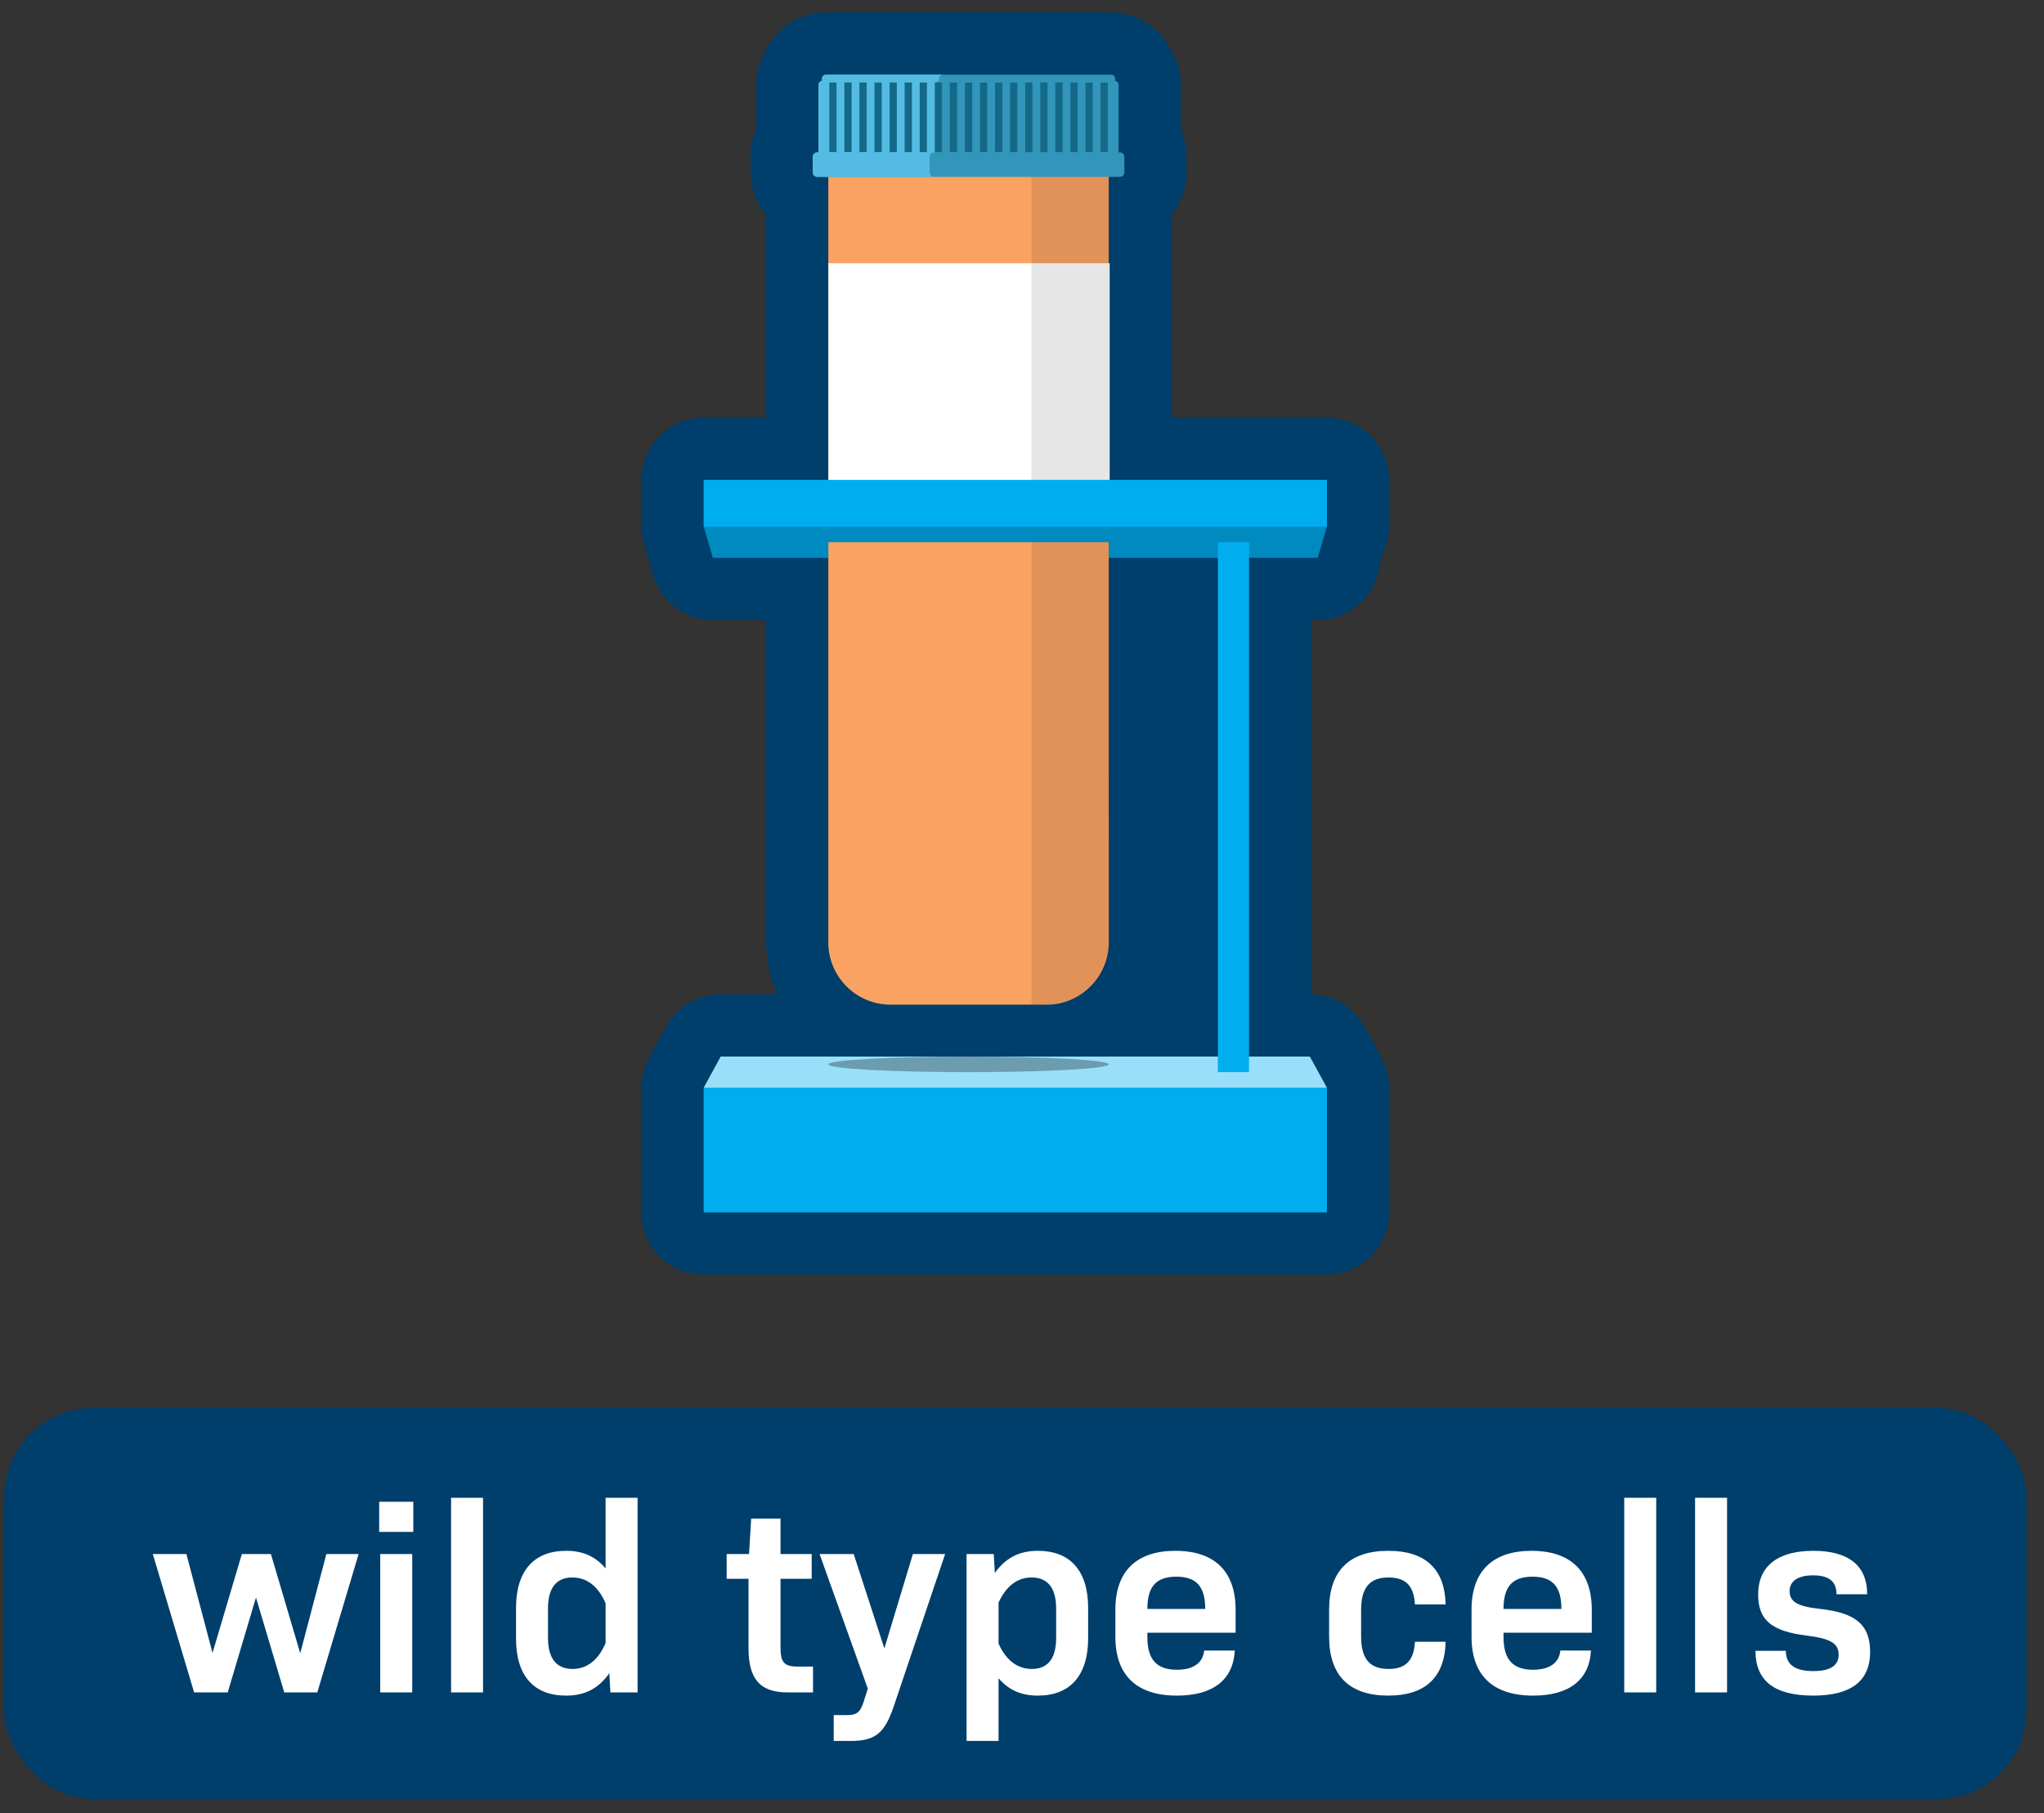 <svg width="115" height="102" viewBox="0 0 115 102" fill="none" xmlns="http://www.w3.org/2000/svg">
<rect x="0" y="0" width="115" height="102" fill="#333333" stroke="none"/>
<rect x="0.234" y="79.199" width="113.781" height="22" rx="5" fill="#003E6B"/>
<path d="M10.922 95.199H12.812L14.402 89.859L15.992 95.199H17.852L20.177 87.414H18.362L16.892 92.994L15.242 87.414H13.607L11.957 92.979L10.487 87.414H8.597L10.922 95.199ZM21.333 86.169H23.253V84.474H21.333V86.169ZM21.393 95.199H23.193V87.414H21.393V95.199ZM25.378 95.199H27.177V84.249H25.378V95.199ZM31.852 95.379C32.902 95.379 33.667 94.989 34.282 94.119L34.342 95.199H35.872V84.249H34.072V88.224C33.487 87.534 32.782 87.234 31.852 87.234C30.052 87.234 29.032 88.344 29.032 90.459V92.169C29.032 94.284 30.052 95.379 31.852 95.379ZM32.212 93.879C31.327 93.879 30.832 93.309 30.832 92.139V90.474C30.832 89.289 31.327 88.734 32.197 88.734C33.037 88.734 33.667 89.244 34.072 90.189V92.424C33.667 93.369 33.037 93.879 32.212 93.879ZM44.318 95.199H45.743V93.744H44.873C44.108 93.744 43.913 93.504 43.913 92.649V88.809H45.668V87.414H43.913V85.419H42.263L42.143 87.414H40.883V88.809H42.113V92.709C42.113 94.464 42.773 95.199 44.318 95.199ZM46.906 97.929H47.866C49.246 97.929 49.771 97.494 50.281 95.994L53.176 87.414H51.361L49.756 92.724L48.031 87.414H46.111L48.826 94.989L48.571 95.784C48.391 96.324 48.181 96.474 47.671 96.474H46.906V97.929ZM54.381 97.929H56.181V94.404C56.766 95.079 57.471 95.379 58.401 95.379C60.186 95.379 61.221 94.269 61.221 92.154V90.444C61.221 88.329 60.186 87.234 58.401 87.234C57.351 87.234 56.586 87.624 55.971 88.479L55.911 87.414H54.381V97.929ZM58.056 93.879C57.231 93.879 56.601 93.384 56.181 92.454V90.144C56.601 89.229 57.231 88.734 58.041 88.734C58.926 88.734 59.421 89.304 59.421 90.474V92.139C59.421 93.324 58.926 93.879 58.056 93.879ZM66.218 95.379C68.228 95.379 69.383 94.509 69.473 92.844H67.748C67.688 93.519 67.163 93.924 66.218 93.924C65.063 93.924 64.553 93.339 64.553 92.079V91.839H69.518V90.549C69.518 88.404 68.348 87.234 66.128 87.234C63.938 87.234 62.753 88.389 62.753 90.534V92.064C62.753 94.239 63.953 95.379 66.218 95.379ZM64.553 90.504C64.553 89.244 65.048 88.689 66.188 88.689C67.313 88.689 67.808 89.244 67.808 90.504H64.553ZM78.109 95.379C80.179 95.379 81.289 94.359 81.334 92.349H79.609C79.549 93.414 79.084 93.879 78.124 93.879C77.074 93.879 76.579 93.324 76.579 92.049V90.564C76.579 89.289 77.074 88.734 78.124 88.734C79.084 88.734 79.549 89.199 79.609 90.249H81.334C81.289 88.239 80.179 87.234 78.109 87.234C75.919 87.234 74.779 88.359 74.779 90.534V92.064C74.779 94.254 75.919 95.379 78.109 95.379ZM86.257 95.379C88.267 95.379 89.422 94.509 89.512 92.844H87.787C87.727 93.519 87.202 93.924 86.257 93.924C85.102 93.924 84.592 93.339 84.592 92.079V91.839H89.557V90.549C89.557 88.404 88.387 87.234 86.167 87.234C83.977 87.234 82.792 88.389 82.792 90.534V92.064C82.792 94.239 83.992 95.379 86.257 95.379ZM84.592 90.504C84.592 89.244 85.087 88.689 86.227 88.689C87.352 88.689 87.847 89.244 87.847 90.504H84.592ZM91.383 95.199H93.183V84.249H91.383V95.199ZM95.368 95.199H97.168V84.249H95.368V95.199ZM102.022 95.379C104.152 95.379 105.217 94.554 105.217 92.919C105.217 91.434 104.452 90.729 102.427 90.504C101.152 90.369 100.687 90.114 100.687 89.499C100.687 88.944 101.152 88.614 102.007 88.614C102.907 88.614 103.327 88.959 103.327 89.679H105.052C105.052 88.074 104.017 87.234 102.022 87.234C100.027 87.234 98.917 88.089 98.917 89.694C98.917 91.134 99.682 91.764 101.662 92.004C102.982 92.169 103.447 92.439 103.447 93.084C103.447 93.684 102.982 93.999 102.022 93.999C100.972 93.999 100.477 93.624 100.477 92.859H98.767C98.767 94.539 99.817 95.379 102.022 95.379Z" fill="white"/>
<mask id="path-3-outside-1" maskUnits="userSpaceOnUse" x="35.588" y="0.199" width="43" height="72" fill="black">
<rect fill="white" x="35.588" y="0.199" width="43" height="72"/>
<path fill-rule="evenodd" clip-rule="evenodd" d="M63.259 9.697V8.824C63.259 8.683 63.146 8.569 63.007 8.57H62.938V4.782C62.938 4.667 62.854 4.569 62.745 4.547V4.438C62.745 4.381 62.725 4.328 62.691 4.287C62.689 4.284 62.687 4.282 62.685 4.281C62.68 4.274 62.674 4.268 62.667 4.262C62.624 4.223 62.568 4.199 62.507 4.199H53.055H46.477C46.346 4.199 46.239 4.306 46.239 4.438V4.547C46.129 4.568 46.046 4.666 46.046 4.782V8.57H45.977C45.838 8.57 45.725 8.684 45.725 8.824V9.697C45.725 9.831 45.829 9.942 45.96 9.95C45.966 9.951 45.971 9.951 45.977 9.951H46.602V26.994H39.588V29.624L40.107 31.377H46.602L46.602 53.008C46.602 54.944 48.172 56.514 50.108 56.514L58.036 56.514L58.036 56.514C58.04 56.515 58.362 56.547 58.83 56.514H58.876C59.415 56.514 59.927 56.392 60.383 56.175C61.409 55.76 62.383 54.875 62.383 53.008C62.383 49.062 62.432 42.925 62.432 42.925V32.413L62.432 31.377H68.519V59.432H54.492H40.548L39.588 61.185V68.199H74.656V61.185L73.696 59.432H70.273V31.377H74.137L74.588 29.624L74.656 29.624V26.994H62.432V14.806L62.432 9.951H63.006L63.011 9.951L63.018 9.951L63.023 9.95C63.154 9.942 63.259 9.831 63.259 9.697Z"/>
</mask>
<path fill-rule="evenodd" clip-rule="evenodd" d="M63.259 9.697V8.824C63.259 8.683 63.146 8.569 63.007 8.57H62.938V4.782C62.938 4.667 62.854 4.569 62.745 4.547V4.438C62.745 4.381 62.725 4.328 62.691 4.287C62.689 4.284 62.687 4.282 62.685 4.281C62.68 4.274 62.674 4.268 62.667 4.262C62.624 4.223 62.568 4.199 62.507 4.199H53.055H46.477C46.346 4.199 46.239 4.306 46.239 4.438V4.547C46.129 4.568 46.046 4.666 46.046 4.782V8.57H45.977C45.838 8.57 45.725 8.684 45.725 8.824V9.697C45.725 9.831 45.829 9.942 45.96 9.95C45.966 9.951 45.971 9.951 45.977 9.951H46.602V26.994H39.588V29.624L40.107 31.377H46.602L46.602 53.008C46.602 54.944 48.172 56.514 50.108 56.514L58.036 56.514L58.036 56.514C58.04 56.515 58.362 56.547 58.83 56.514H58.876C59.415 56.514 59.927 56.392 60.383 56.175C61.409 55.76 62.383 54.875 62.383 53.008C62.383 49.062 62.432 42.925 62.432 42.925V32.413L62.432 31.377H68.519V59.432H54.492H40.548L39.588 61.185V68.199H74.656V61.185L73.696 59.432H70.273V31.377H74.137L74.588 29.624L74.656 29.624V26.994H62.432V14.806L62.432 9.951H63.006L63.011 9.951L63.018 9.951L63.023 9.95C63.154 9.942 63.259 9.831 63.259 9.697Z" fill="#003E6B"/>
<path d="M63.007 8.57V12.07C63.014 12.07 63.022 12.07 63.029 12.07L63.007 8.57ZM62.938 8.57H59.438C59.438 10.503 61.005 12.07 62.938 12.07V8.57ZM62.745 4.547H59.245C59.245 6.22 60.428 7.659 62.069 7.981L62.745 4.547ZM62.691 4.287L59.772 6.219C59.841 6.322 59.915 6.422 59.994 6.517L62.691 4.287ZM62.685 4.281L60.043 6.575C60.094 6.634 60.147 6.692 60.202 6.747L62.685 4.281ZM62.667 4.262L60.316 6.855C60.328 6.865 60.34 6.876 60.352 6.887L62.667 4.262ZM46.239 4.547L46.884 7.987C48.539 7.677 49.739 6.232 49.739 4.547H46.239ZM46.046 8.57V12.07C47.979 12.07 49.546 10.503 49.546 8.57H46.046ZM45.96 9.95L46.459 6.486C46.369 6.473 46.279 6.464 46.188 6.458L45.96 9.95ZM46.602 9.951H50.102C50.102 8.018 48.535 6.451 46.602 6.451V9.951ZM46.602 26.994V30.494C48.535 30.494 50.102 28.927 50.102 26.994H46.602ZM39.588 26.994V23.494C37.655 23.494 36.088 25.061 36.088 26.994H39.588ZM39.588 29.624H36.088C36.088 29.961 36.136 30.295 36.232 30.618L39.588 29.624ZM40.107 31.377L36.752 32.372C37.192 33.858 38.557 34.877 40.107 34.877V31.377ZM46.602 31.377L50.102 31.377C50.102 30.449 49.733 29.559 49.077 28.902C48.42 28.246 47.53 27.877 46.602 27.877V31.377ZM46.602 53.008L43.102 53.008V53.008H46.602ZM50.108 56.514L50.108 60.014L50.108 60.014L50.108 56.514ZM58.036 56.514L58.384 53.032C58.269 53.02 58.152 53.014 58.036 53.014L58.036 56.514ZM58.036 56.514L57.688 59.997L57.689 59.997L58.036 56.514ZM58.83 56.514V53.014C58.749 53.014 58.668 53.017 58.587 53.023L58.83 56.514ZM60.383 56.175L59.072 52.93C59.006 52.956 58.941 52.985 58.877 53.016L60.383 56.175ZM62.432 42.925L65.932 42.954C65.932 42.944 65.932 42.935 65.932 42.925L62.432 42.925ZM62.432 32.413L58.932 32.413V32.413H62.432ZM62.432 31.377V27.877C60.499 27.877 58.932 29.444 58.932 31.377L62.432 31.377ZM68.519 31.377H72.019C72.019 29.444 70.452 27.877 68.519 27.877V31.377ZM68.519 59.432V62.932C70.452 62.932 72.019 61.365 72.019 59.432H68.519ZM40.548 59.432V55.932C39.269 55.932 38.092 56.63 37.478 57.751L40.548 59.432ZM39.588 61.185L36.518 59.505C36.236 60.02 36.088 60.598 36.088 61.185H39.588ZM39.588 68.199H36.088C36.088 70.132 37.655 71.699 39.588 71.699V68.199ZM74.656 68.199V71.699C76.589 71.699 78.156 70.132 78.156 68.199H74.656ZM74.656 61.185H78.156C78.156 60.598 78.008 60.02 77.726 59.505L74.656 61.185ZM73.696 59.432L76.766 57.751C76.152 56.63 74.975 55.932 73.696 55.932V59.432ZM70.273 59.432H66.773C66.773 61.365 68.34 62.932 70.273 62.932V59.432ZM70.273 31.377V27.877C68.34 27.877 66.773 29.444 66.773 31.377H70.273ZM74.137 31.377V34.877C75.734 34.877 77.129 33.796 77.526 32.249L74.137 31.377ZM74.588 29.624L74.588 26.124C72.991 26.124 71.596 27.205 71.198 28.752L74.588 29.624ZM74.656 29.624L74.656 33.124C75.584 33.124 76.475 32.755 77.131 32.099C77.788 31.443 78.156 30.552 78.156 29.624H74.656ZM74.656 26.994H78.156C78.156 25.061 76.589 23.494 74.656 23.494V26.994ZM62.432 26.994H58.932C58.932 28.927 60.499 30.494 62.432 30.494V26.994ZM62.432 14.806L65.932 14.806L65.932 14.806L62.432 14.806ZM62.432 9.951V6.451C61.504 6.451 60.614 6.82 59.957 7.476C59.301 8.133 58.932 9.023 58.932 9.951L62.432 9.951ZM63.006 9.951L63.006 13.451L63.019 13.451L63.006 9.951ZM63.011 9.951L63.023 13.451C63.061 13.451 63.099 13.45 63.136 13.449L63.011 9.951ZM63.018 9.951L63.143 13.449C63.224 13.446 63.305 13.44 63.385 13.432L63.018 9.951ZM63.023 9.95L62.795 6.458C62.748 6.461 62.702 6.465 62.656 6.47L63.023 9.95ZM59.759 8.824V9.697H66.759V8.824H59.759ZM63.029 12.07C61.181 12.081 59.759 10.579 59.759 8.824H66.759C66.759 6.787 65.111 5.057 62.986 5.07L63.029 12.07ZM62.938 12.07H63.007V5.07H62.938V12.07ZM59.438 4.782V8.57H66.438V4.782H59.438ZM62.069 7.981C60.578 7.688 59.438 6.38 59.438 4.782H66.438C66.438 2.953 65.13 1.45 63.421 1.113L62.069 7.981ZM59.245 4.438V4.547H66.245V4.438H59.245ZM59.994 6.517C59.524 5.95 59.245 5.219 59.245 4.438H66.245C66.245 3.543 65.925 2.706 65.388 2.056L59.994 6.517ZM60.202 6.747C60.211 6.756 60.141 6.687 60.064 6.599C59.975 6.498 59.874 6.372 59.772 6.219L65.609 2.354C65.398 2.036 65.176 1.821 65.169 1.814L60.202 6.747ZM60.352 6.887C60.242 6.79 60.139 6.686 60.043 6.575L65.328 1.986C65.22 1.862 65.105 1.745 64.982 1.637L60.352 6.887ZM62.507 7.699C61.636 7.699 60.869 7.356 60.316 6.855L65.018 1.669C64.38 1.09 63.5 0.699 62.507 0.699V7.699ZM53.055 7.699H62.507V0.699H53.055V7.699ZM46.477 7.699H53.055V0.699H46.477V7.699ZM49.739 4.438C49.739 6.231 48.288 7.699 46.477 7.699V0.699C44.405 0.699 42.739 2.382 42.739 4.438H49.739ZM49.739 4.547V4.438H42.739V4.547H49.739ZM49.546 4.782C49.546 6.355 48.425 7.699 46.884 7.987L45.594 1.107C43.834 1.437 42.546 2.976 42.546 4.782H49.546ZM49.546 8.57V4.782H42.546V8.57H49.546ZM45.977 12.07H46.046V5.07H45.977V12.07ZM49.225 8.824C49.225 10.592 47.796 12.07 45.977 12.07V5.07C43.88 5.07 42.225 6.776 42.225 8.824H49.225ZM49.225 9.697V8.824H42.225V9.697H49.225ZM46.188 6.458C47.915 6.571 49.225 8.004 49.225 9.697H42.225C42.225 11.658 43.743 13.313 45.731 13.443L46.188 6.458ZM45.977 6.451C45.95 6.451 46.182 6.446 46.459 6.486L45.461 13.415C45.608 13.436 45.735 13.445 45.833 13.448C45.879 13.45 45.916 13.451 45.939 13.451C45.951 13.451 45.961 13.451 45.967 13.451C45.972 13.451 45.977 13.451 45.977 13.451V6.451ZM46.602 6.451H45.977V13.451H46.602V6.451ZM50.102 26.994V9.951H43.102V26.994H50.102ZM39.588 30.494H46.602V23.494H39.588V30.494ZM43.088 29.624V26.994H36.088V29.624H43.088ZM43.463 30.383L42.944 28.63L36.232 30.618L36.752 32.372L43.463 30.383ZM46.602 27.877H40.107V34.877H46.602V27.877ZM50.102 53.008L50.102 31.377L43.102 31.377L43.102 53.008L50.102 53.008ZM50.108 53.014C50.103 53.014 50.102 53.014 50.103 53.014C50.104 53.014 50.106 53.015 50.107 53.015C50.109 53.016 50.107 53.016 50.104 53.012C50.1 53.009 50.1 53.007 50.101 53.009C50.101 53.01 50.102 53.011 50.102 53.013C50.102 53.014 50.102 53.013 50.102 53.008H43.102C43.102 56.877 46.239 60.014 50.108 60.014V53.014ZM58.036 53.014L50.108 53.014L50.108 60.014L58.036 60.014L58.036 53.014ZM58.384 53.032L58.384 53.032L57.688 59.997L57.688 59.997L58.384 53.032ZM58.587 53.023C58.486 53.03 58.405 53.029 58.359 53.028C58.315 53.027 58.317 53.025 58.383 53.032L57.689 59.997C57.82 60.01 58.35 60.056 59.072 60.006L58.587 53.023ZM58.876 53.014H58.83V60.014H58.876V53.014ZM58.877 53.016C58.877 53.015 58.879 53.015 58.88 53.014C58.882 53.014 58.881 53.014 58.876 53.014V60.014C59.948 60.014 60.973 59.771 61.89 59.334L58.877 53.016ZM58.883 53.008C58.883 53.169 58.862 53.227 58.866 53.211C58.868 53.205 58.875 53.185 58.889 53.157C58.903 53.129 58.922 53.097 58.945 53.066C58.994 52.999 59.045 52.955 59.076 52.932C59.104 52.912 59.108 52.915 59.072 52.93L61.695 59.419C62.646 59.035 63.741 58.363 64.59 57.206C65.46 56.02 65.882 54.581 65.882 53.008H58.883ZM62.432 42.925C58.932 42.897 58.932 42.897 58.932 42.897C58.932 42.897 58.932 42.897 58.932 42.897C58.932 42.898 58.932 42.898 58.932 42.898C58.932 42.899 58.932 42.9 58.932 42.902C58.932 42.905 58.932 42.909 58.932 42.915C58.932 42.927 58.932 42.944 58.932 42.967C58.931 43.014 58.931 43.082 58.93 43.17C58.929 43.346 58.927 43.601 58.925 43.92C58.92 44.558 58.914 45.45 58.907 46.465C58.895 48.494 58.883 51.024 58.883 53.008H65.882C65.882 51.046 65.895 48.534 65.907 46.508C65.913 45.496 65.92 44.607 65.924 43.971C65.927 43.654 65.929 43.399 65.93 43.224C65.931 43.136 65.931 43.069 65.932 43.023C65.932 43 65.932 42.983 65.932 42.971C65.932 42.965 65.932 42.961 65.932 42.958C65.932 42.956 65.932 42.955 65.932 42.955C65.932 42.954 65.932 42.954 65.932 42.954C65.932 42.954 65.932 42.954 65.932 42.954C65.932 42.954 65.932 42.954 62.432 42.925ZM58.932 32.413V42.925H65.932V32.413H58.932ZM58.932 31.377L58.932 32.413L65.932 32.413L65.932 31.377L58.932 31.377ZM68.519 27.877H62.432V34.877H68.519V27.877ZM72.019 59.432V31.377H65.019V59.432H72.019ZM68.519 55.932H54.492V62.932H68.519V55.932ZM54.492 55.932H40.548V62.932H54.492V55.932ZM37.478 57.751L36.518 59.505L42.658 62.866L43.618 61.113L37.478 57.751ZM36.088 61.185V68.199H43.088V61.185H36.088ZM39.588 71.699H74.656V64.699H39.588V71.699ZM78.156 68.199V61.185H71.156V68.199H78.156ZM77.726 59.505L76.766 57.751L70.626 61.113L71.586 62.866L77.726 59.505ZM73.696 55.932H70.273V62.932H73.696V55.932ZM66.773 31.377V59.432H73.773V31.377H66.773ZM74.137 27.877H70.273V34.877H74.137V27.877ZM71.198 28.752L70.747 30.505L77.526 32.249L77.978 30.496L71.198 28.752ZM74.657 26.124L74.588 26.124L74.587 33.124L74.656 33.124L74.657 26.124ZM71.156 26.994V29.624H78.156V26.994H71.156ZM62.432 30.494H74.656V23.494H62.432V30.494ZM58.932 14.806V26.994H65.932V14.806H58.932ZM58.932 9.951L58.932 14.806L65.932 14.806L65.932 9.951L58.932 9.951ZM63.006 6.451H62.432V13.451H63.006V6.451ZM62.999 6.451L62.994 6.451L63.019 13.451L63.023 13.451L62.999 6.451ZM62.892 6.453L62.886 6.453L63.136 13.449L63.143 13.449L62.892 6.453ZM62.656 6.47L62.65 6.47L63.385 13.432L63.391 13.431L62.656 6.47ZM59.759 9.697C59.759 7.988 61.084 6.57 62.795 6.458L63.252 13.443C65.225 13.314 66.759 11.674 66.759 9.697H59.759Z" fill="#003E6B" mask="url(#path-3-outside-1)"/>
<path d="M46.602 8.295H62.382V53.008C62.382 54.944 60.812 56.514 58.876 56.514H50.108C48.172 56.514 46.602 54.944 46.602 53.008V8.295Z" fill="#FAA262"/>
<path d="M46.606 14.806H62.432V28.834H46.606V14.806Z" fill="white"/>
<path d="M58.036 9.172H62.432C62.432 9.172 62.432 29.83 62.432 32.413C62.432 34.995 62.432 42.925 62.432 42.925C62.432 42.925 62.383 49.062 62.383 53.008C62.383 56.953 58.036 56.514 58.036 56.514L58.036 32.413V9.172Z" fill="black" fill-opacity="0.1"/>
<path d="M63.259 8.824V9.697C63.259 9.831 63.155 9.942 63.024 9.95C63.018 9.951 63.013 9.951 63.007 9.951H45.977C45.971 9.951 45.966 9.951 45.96 9.95C45.829 9.942 45.725 9.831 45.725 9.697V8.824C45.725 8.684 45.838 8.57 45.977 8.57H46.046V4.782C46.046 4.666 46.129 4.568 46.239 4.547V4.438C46.239 4.307 46.346 4.199 46.477 4.199H62.507C62.568 4.199 62.624 4.223 62.667 4.262C62.674 4.268 62.68 4.274 62.686 4.281C62.687 4.282 62.689 4.284 62.691 4.287C62.725 4.328 62.745 4.381 62.745 4.438V4.547C62.854 4.569 62.938 4.667 62.938 4.782V8.57H63.007C63.146 8.569 63.259 8.683 63.259 8.824Z" fill="#3295BA"/>
<path d="M52.303 9.697V8.824C52.303 8.684 52.416 8.57 52.555 8.57H52.624V4.782C52.624 4.666 52.707 4.568 52.817 4.547V4.438C52.817 4.307 52.924 4.199 53.055 4.199H46.477C46.346 4.199 46.239 4.306 46.239 4.438V4.547C46.13 4.569 46.046 4.667 46.046 4.782V8.57H45.977C45.838 8.57 45.725 8.684 45.725 8.824V9.697C45.725 9.831 45.829 9.942 45.96 9.95C45.966 9.951 45.971 9.951 45.977 9.951H52.555C52.549 9.951 52.544 9.951 52.538 9.95C52.407 9.941 52.303 9.83 52.303 9.697Z" fill="#54BCE3"/>
<path d="M47.066 4.64H46.659V8.557H47.066V4.64Z" fill="#156988"/>
<path d="M47.914 4.64H47.506V8.557H47.914V4.64Z" fill="#156988"/>
<path d="M48.762 4.64H48.353V8.557H48.762V4.64Z" fill="#156988"/>
<path d="M49.609 4.64H49.201V8.557H49.609V4.64Z" fill="#156988"/>
<path d="M50.457 4.64H50.049V8.557H50.457V4.64Z" fill="#156988"/>
<path d="M51.306 4.64H50.897V8.557H51.306V4.64Z" fill="#156988"/>
<path d="M52.152 4.64H51.744V8.557H52.152V4.64Z" fill="#156988"/>
<path d="M52.999 4.64H52.592V8.557H52.999V4.64Z" fill="#156988"/>
<path d="M53.847 4.64H53.44V8.557H53.847V4.64Z" fill="#156988"/>
<path d="M54.695 4.64H54.288V8.557H54.695V4.64Z" fill="#156988"/>
<path d="M55.543 4.64H55.136V8.557H55.543V4.64Z" fill="#156988"/>
<path d="M56.392 4.64H55.983V8.557H56.392V4.64Z" fill="#156988"/>
<path d="M57.239 4.64H56.831V8.557H57.239V4.64Z" fill="#156988"/>
<path d="M58.087 4.64H57.679V8.557H58.087V4.64Z" fill="#156988"/>
<path d="M58.935 4.64H58.526V8.557H58.935V4.64Z" fill="#156988"/>
<path d="M59.782 4.64H59.374V8.557H59.782V4.64Z" fill="#156988"/>
<path d="M60.63 4.64H60.222V8.557H60.63V4.64Z" fill="#156988"/>
<path d="M61.477 4.64H61.069V8.557H61.477V4.64Z" fill="#156988"/>
<path d="M62.325 4.64H61.917V8.557H62.325V4.64Z" fill="#156988"/>
<path d="M39.588 61.185H74.656V68.199H39.588V61.185Z" fill="#00AEEF"/>
<path d="M40.548 59.432H73.696L74.656 61.186H39.588L40.548 59.432Z" fill="#99DFF9"/>
<path d="M39.588 26.994H74.656V29.624H39.588V26.994Z" fill="#00AEEF"/>
<path d="M62.382 59.87C62.382 60.113 58.85 60.309 54.492 60.309C50.134 60.309 46.602 60.113 46.602 59.87C46.602 59.628 50.134 59.432 54.492 59.432C58.85 59.432 62.382 59.628 62.382 59.87Z" fill="black" fill-opacity="0.3"/>
<path fill-rule="evenodd" clip-rule="evenodd" d="M74.656 29.624H39.588L40.107 31.377H46.602V30.5H62.382V31.377H74.137L74.656 29.624Z" fill="#008BC0"/>
<path d="M68.519 30.5H70.273V60.309H68.519V30.5Z" fill="#00AEEF"/>
</svg>

